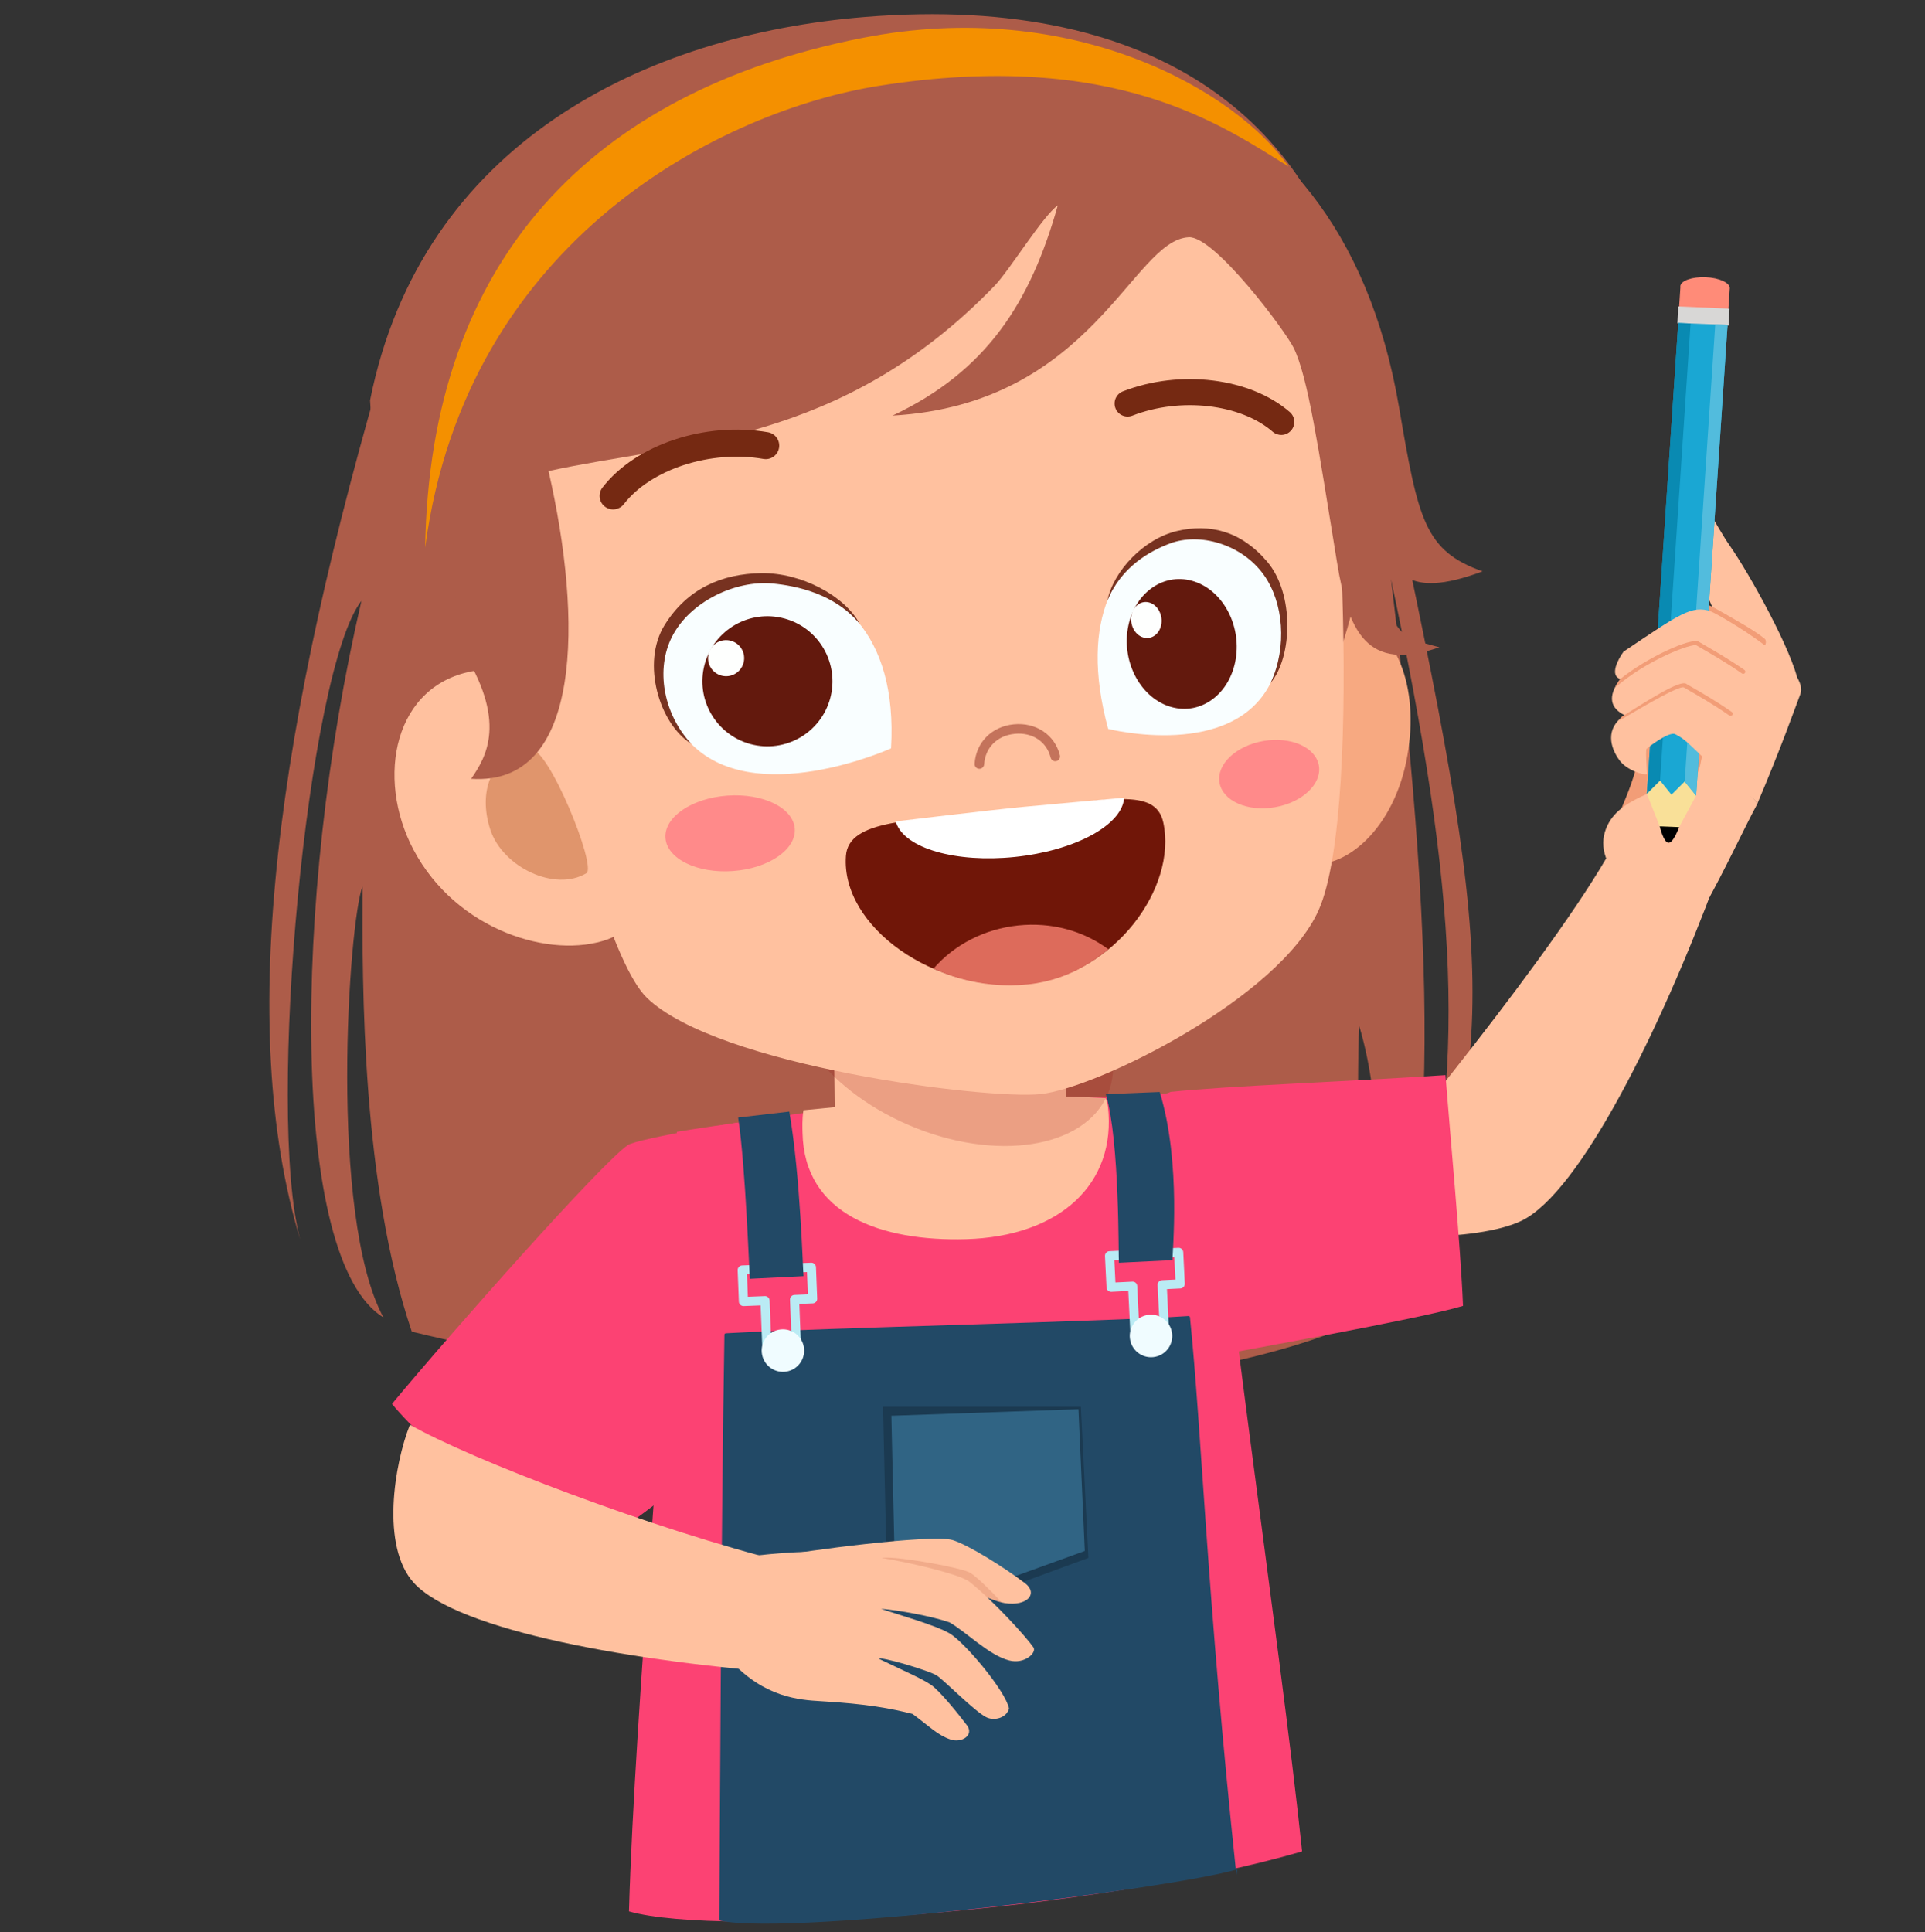 <?xml version="1.0" encoding="UTF-8" standalone="no"?>
<!DOCTYPE svg PUBLIC "-//W3C//DTD SVG 1.1//EN" "http://www.w3.org/Graphics/SVG/1.1/DTD/svg11.dtd">
<svg xmlns="http://www.w3.org/2000/svg" xmlns:xlink="http://www.w3.org/1999/xlink" version="1.1" width="1340.34pt" height="1345.29pt" viewBox="0 0 1340.34 1345.29">
<rect x="0" y="0" width="1340.34" height="1345.29" fill="#333333" stroke="none"/>
<g enable-background="new">
<g>
<g id="Layer-1" data-name="background">
<clipPath id="cp0">
<path transform="matrix(1,0,0,-1,0,1345.29)" d="M 0 1345.285 L 1340.34 1345.285 L 1340.34 0 L 0 0 Z "/>
</clipPath>
<g clip-path="url(#cp0)">
<path transform="matrix(1,0,0,-1,983.214,892.169)" d="M 0 0 C 68.068 178.871 50.26 255.255 -29.903 629.58 L -712.64 650.704 C -791.022 386.533 -819.144 178.907 -774.27 29.318 C -797.903 118.474 -769.181 425.428 -731.531 473.855 C -780.253 264.469 -780.849 14.359 -716.229 -25.132 C -754.464 45.752 -740.439 250.489 -730.75 275.166 C -731.128 204.64 -731.177 67.677 -696.484 -35.007 C -416.234 -102.858 -170.35 -80.715 -49.632 -33.545 C -34.109 -9.875 -39.25 143.284 -36.8 177.707 C -18.851 118.474 -21.486 29.177 -29.214 -31.184 C 18.666 29.109 18.517 215.526 -14.701 488.939 C 31.711 270.452 39.467 146.378 0 0 " fill="#ad5c49"/>
<path transform="matrix(1,0,0,-1,272.947,977.477)" d="M 0 0 C 42.795 51.602 146.563 168.404 164.262 180.249 C 170.898 184.689 248.031 198.347 309.798 205.426 C 303.267 179.52 266.431 36.345 232.774 -26.482 C 199.745 -61.36 147.796 -95.432 130.005 -107.709 C 100.835 -90.207 25.285 -31.353 0 0 " fill="#fc4273"/>
<path transform="matrix(1,0,0,-1,1194.953,612.338)" d="M 0 0 C 2.188 5.886 -73.326 20.269 -76.493 14.846 C -123.792 -66.187 -251.359 -218.008 -268.45 -238.62 C -249.067 -251.738 -166.341 -252.648 -135.508 -237.612 C -94.715 -217.722 -39.032 -104.989 0 0 " fill="#ffc19f"/>
<path transform="matrix(1,0,0,-1,1006.452,748.539)" d="M 0 0 C 3.086 -39.439 10.584 -119.763 12.22 -160.701 C -17.586 -169.802 -149.553 -193.165 -155.149 -194.499 C -231.267 -176.147 -275.238 -66.561 -278.566 -64.503 C -232.556 -35.136 -206.828 -17.59 -191.324 -11.684 C -149.67 -7.369 -73.161 -4.823 0 0 " fill="#fc4273"/>
<path transform="matrix(1,0,0,-1,906.624,1289.076)" d="M 0 0 C -143.86 -41.884 -404.34 -60.155 -468.678 -41.723 C -464.677 99.538 -441.084 350.297 -435.331 501.062 C -302.877 522.685 -200.829 520.719 -63.056 529.691 C -60.494 445.455 -14.984 143.86 0 0 " fill="#fc4273"/>
<path transform="matrix(1,0,0,-1,861.357,1301.572)" d="M 0 0 C -43.927 -13.184 -306.135 -46.199 -359.459 -35.84 C -360.031 -35.729 -360.512 -35.369 -360.51 -34.786 C -360.425 -16.164 -359.206 245.299 -356.966 372.231 C -356.956 372.782 -356.528 373.227 -355.978 373.257 C -286.917 377.085 -92.015 381.334 -33.902 385.262 C -33.336 385.3 -32.846 384.888 -32.788 384.323 C -24.489 303.25 -21.057 190.36 -.457 -4.053 C -.403 -4.558 .487 .146 0 0 " fill="#224966"/>
<path transform="matrix(1,0,0,-1,537.17,938.993)" d="M 0 0 L 14.194 .56 L 12.872 34.076 C 12.804 35.813 14.198 37.32 15.934 37.388 L 25.326 37.755 L 24.713 53.314 L -17.074 51.671 L -16.462 36.111 L -4.629 36.578 C -2.893 36.647 -1.386 35.253 -1.318 33.516 Z M 17.63 -5.685 L -2.933 -6.495 C -4.674 -6.563 -6.176 -5.173 -6.245 -3.437 L -7.566 30.08 L -19.399 29.612 C -21.136 29.544 -22.642 30.938 -22.711 32.674 L -23.573 54.604 C -23.642 56.34 -22.252 57.847 -20.511 57.915 L 27.65 59.813 C 29.387 59.878 30.894 58.488 30.962 56.751 L 31.824 34.822 C 31.893 33.081 30.503 31.579 28.762 31.51 L 19.371 31.139 L 20.692 -2.377 C 20.757 -4.113 19.367 -5.62 17.63 -5.685 " fill="#baebf4"/>
<path transform="matrix(1,0,0,-1,530.623,943.268)" d="M 0 0 C 1.608 -8.018 9.404 -13.219 17.413 -11.615 C 25.418 -10.012 30.608 -2.208 28.996 5.814 C 27.388 13.831 19.593 19.033 11.583 17.429 C 3.578 15.826 -1.612 8.021 0 0 " fill="#f0fcff"/>
<path transform="matrix(1,0,0,-1,793.465,928.876)" d="M 0 0 L 14.186 .693 L 12.554 34.193 C 12.465 35.93 13.843 37.449 15.58 37.533 L 24.971 37.993 L 24.21 53.544 L -17.562 51.505 L -16.805 35.954 L -4.976 36.53 C -3.235 36.615 -1.72 35.237 -1.636 33.5 Z M 17.683 -5.524 L -2.873 -6.527 C -4.609 -6.611 -6.128 -5.234 -6.213 -3.497 L -7.848 30.007 L -19.677 29.427 C -21.414 29.342 -22.932 30.72 -23.017 32.457 L -24.089 54.378 C -24.173 56.115 -22.796 57.633 -21.059 57.718 L 27.086 60.067 C 28.823 60.152 30.342 58.774 30.426 57.037 L 31.494 35.116 C 31.578 33.379 30.201 31.865 28.464 31.776 L 19.077 31.321 L 20.713 -2.18 C 20.797 -3.92 19.419 -5.435 17.683 -5.524 " fill="#baebf4"/>
<path transform="matrix(1,0,0,-1,779.082,879.212)" d="M 0 0 C -.443 3.533 .709 84.103 -9.117 117.422 L 28.416 118.905 C 43.73 68.951 36.901 5.572 37.368 1.825 Z " fill="#224966"/>
<path transform="matrix(1,0,0,-1,522.114,890.38)" d="M 0 0 C -.459 3.896 -2.973 78.35 -8.171 112.285 L 27.457 116.443 C 35.221 71.408 36.88 5.975 37.368 1.841 Z " fill="#224966"/>
<path transform="matrix(1,0,0,-1,786.958,933.211)" d="M 0 0 C 1.684 -8.005 9.528 -13.134 17.522 -11.454 C 25.515 -9.774 30.628 -1.922 28.94 6.084 C 27.256 14.089 19.411 19.214 11.418 17.534 C 3.429 15.854 -1.684 8.001 0 0 " fill="#f0fcff"/>
<g opacity=".21">
<clipPath id="cp1">
<path transform="matrix(1,0,0,-1,0,1345.29)" d="M 614.831 235.464 L 757.845 235.464 L 757.845 365.774 L 614.831 365.774 Z "/>
</clipPath>
<g clip-path="url(#cp1)">
<path transform="matrix(1,0,0,-1,617.458,1094.315)" d="M 0 0 L 71.997 -15.511 L 140.387 9.625 L 135.121 114.799 L -2.627 114.799 Z "/>
</g>
</g>
<path transform="matrix(1,0,0,-1,622.966,1087.063)" d="M 0 0 L 66.888 -16.518 L 132.365 7.208 L 127.942 105.879 L -2.333 101.331 Z " fill="#306484"/>
<path transform="matrix(1,0,0,-1,558.781,788.667)" d="M 0 0 C -.06 3.211 -.395 9.009 .649 15.664 C 30.152 18.726 64.47 21.663 100.872 23.468 C 144.702 25.636 178.122 25.97 211.082 24.097 C 211.686 22.159 212.4 20.269 212.637 18.207 C 218.826 -35.555 179.109 -72.331 113.756 -74.12 C 54.845 -75.731 1.108 -57.142 0 0 " fill="#ffc19f"/>
<path transform="matrix(1,0,0,-1,579.913,657.965)" d="M 0 0 L 1.507 -131.85 C 1.829 -160.197 38.125 -182.779 82.572 -182.271 C 127.023 -181.764 162.796 -158.36 162.469 -130.013 L 160.967 1.837 Z " fill="#ffc19f"/>
<g opacity=".19">
<clipPath id="cp2">
<path transform="matrix(1,0,0,-1,0,1345.29)" d="M 549.013 547.385 L 775.071 547.385 L 775.071 712.836 L 549.013 712.836 Z "/>
</clipPath>
<g clip-path="url(#cp2)">
<path transform="matrix(1,0,0,-1,771.189,762.02)" d="M 0 0 C -16.156 -37.654 -78.124 -47.207 -138.405 -21.337 C -198.685 4.533 -234.454 56.026 -218.294 93.68 C -202.138 131.334 -140.169 140.887 -79.889 115.017 C -19.609 89.147 16.16 37.654 0 0 " fill="#960c0c"/>
</g>
</g>
<path transform="matrix(1,0,0,-1,554.253,1165.332)" d="M 0 0 C 6.261 -.447 -1.148 76.066 -7.244 77.58 C -98.301 100.211 -227.548 149.561 -268.816 173.368 C -279.71 146.072 -289.206 88.66 -266.117 63.294 C -235.566 29.733 -111.729 7.965 0 0 " fill="#ffc19f"/>
<path transform="matrix(1,0,0,-1,543.153,1083.288)" d="M 0 0 C 12.578 2.836 105.585 15.479 120.218 10.975 C 131.125 7.619 155.902 -7.88 170.519 -18.976 C 179.838 -26.051 172.433 -35.378 156.285 -32.856 C 145.415 -31.16 115.702 -15.306 106.838 -13.811 C 98.357 -12.381 32.977 -8.767 26.103 -12.357 C 23.291 -5.769 -2.591 -12.03 0 0 " fill="#ffc19f"/>
<g opacity=".14">
<clipPath id="cp3">
<path transform="matrix(1,0,0,-1,0,1345.29)" d="M 614.049 229.259 L 697.782 229.259 L 697.782 260.807 L 614.049 260.807 Z "/>
</clipPath>
<g clip-path="url(#cp3)">
<path transform="matrix(1,0,0,-1,615.254,1084.541)" d="M 0 0 C 11.66 .81 55.063 -7.127 60.45 -10.596 C 65.353 -13.751 76.142 -24.387 82.528 -31.49 C 73.374 -28.231 44.262 -17.461 36.675 -13.916 C 31.587 -11.539 -8.614 -.596 0 0 " fill="#991d05"/>
</g>
</g>
<path transform="matrix(1,0,0,-1,514.774,1084.436)" d="M 0 0 C -18.021 -3.727 -25.277 -37.735 -5.693 -72.162 C 17.55 -97.443 42.07 -99.183 56.32 -100.005 C 89.135 -101.891 105.706 -105.146 120.589 -108.889 C 132.732 -117.914 137.978 -123.53 146.873 -126.644 C 154.794 -129.42 163.674 -123.683 158.469 -116.79 C 152.272 -108.587 139.513 -92.741 133.373 -88.583 C 126.814 -84.144 115.142 -79.196 97.467 -70.655 C 96.738 -68.278 132.744 -78.793 137.736 -82.314 C 143.562 -86.424 163.581 -106.806 171.74 -111.085 C 177.469 -114.09 186.276 -111.617 187.795 -105.054 C 185.289 -92.814 156.958 -58.999 146.366 -52.799 C 136.378 -46.957 110.489 -39.793 98.64 -35.692 C 110.613 -36.566 134.408 -40.934 146.33 -45.14 C 157.578 -51.461 173.791 -68.092 187.964 -71.678 C 198.822 -74.426 207.234 -66.146 204.793 -62.565 C 200.148 -55.752 177.892 -31.014 160.378 -16.962 C 152.647 -10.761 107.314 -1.048 93.906 .443 C 80.232 1.966 62.476 7.985 0 0 " fill="#ffc19f"/>
<path transform="matrix(1,0,0,-1,979.104,530.394)" d="M 0 0 C -10.391 -50.204 -46.405 -78.197 -72.967 -69.986 C -99.526 -61.775 -103.893 -19.033 -98.325 29.87 C -92.749 78.769 -66.686 111.883 -40.14 103.547 C -3.856 92.149 9.766 47.187 0 0 " fill="#f7a981"/>
<path transform="matrix(1,0,0,-1,257.669,278.745)" d="M 0 0 C 14.395 -282.841 209.289 -414.824 408.349 -392.959 C 607.413 -371.098 733.38 -182.779 686.778 55.607 C 660.905 187.964 553.812 284.001 344.157 266.89 C 192.275 254.493 35.889 179.516 0 0 " fill="#ad5c49"/>
<path transform="matrix(1,0,0,-1,351.22,254.229)" d="M 0 0 C -13.706 -42.13 52.904 -395.674 99.224 -440.524 C 148.36 -488.101 336.486 -511.586 373.527 -507.516 C 413.204 -503.157 539.687 -440.657 566.923 -379.446 C 599.138 -307.006 579.88 -.185 563.099 35.91 C 506.38 157.824 395.767 149.992 251.702 134.166 C 116.927 119.364 35.563 109.308 0 0 " fill="#ffc19f"/>
<path transform="matrix(1,0,0,-1,463.337,583.443)" d="M 0 0 C 1.039 -14.504 22.038 -24.818 46.904 -23.037 C 71.759 -21.256 91.081 -8.058 90.042 6.446 C 89.002 20.95 68 31.264 43.141 29.484 C 18.275 27.703 -1.035 14.504 0 0 " fill="#ff8a8a"/>
<path transform="matrix(1,0,0,-1,588.994,595.908)" d="M 0 0 C 1.865 25.664 46.655 24.395 105.215 30.898 C 108.277 31.24 120.202 32.473 123.272 32.771 C 181.921 38.424 215.594 48.331 221.009 23.174 C 230.799 -22.288 186.792 -82.605 127.293 -88.97 L 126.262 -89.079 C 62.255 -95.775 -3.586 -49.439 0 0 " fill="#701608"/>
<path transform="matrix(1,0,0,-1,649.975,674.407)" d="M 0 0 C 14.605 16.805 35.68 27.638 58.971 30.056 C 81.956 32.441 104.187 26.494 121.765 13.457 C 111.778 5.177 100.328 -1.801 87.758 -6.112 C 80.957 -8.445 73.709 -10.117 66.352 -10.906 L 65.325 -11.011 C 49.463 -12.671 33.492 -11.011 18.485 -6.857 L 17.336 -6.503 C 11.333 -4.782 5.608 -2.474 0 0 " fill="#dd6b5b"/>
<path transform="matrix(1,0,0,-1,706.61,596.665)" d="M 0 0 C 40.95 4.246 73.62 21.482 76.001 40.116 L 76.134 41.256 C 76.134 41.256 27.513 36.933 5.516 34.834 C -17.55 32.634 -82.983 24.749 -82.983 24.749 L -82.621 23.666 C -76.432 5.918 -40.918 -4.247 0 0 " fill="#ffffff"/>
<path transform="matrix(1,0,0,-1,849.116,544.938)" d="M 0 0 C 2.196 -12.743 19.46 -20.406 38.565 -17.115 C 57.662 -13.827 71.372 -.834 69.18 11.909 C 66.984 24.653 49.717 32.316 30.62 29.028 C 11.515 25.741 -2.192 12.743 0 0 " fill="#ff8a8a"/>
<path transform="matrix(1,0,0,-1,682.251,535.281)" d="M 0 0 C 1.591 .161 2.877 1.446 2.985 3.094 C 3.739 14.786 12.087 23.13 24.254 24.347 C 36.486 25.571 46.546 18.92 49.29 7.8 C 49.733 6.023 51.546 4.927 53.314 5.37 C 55.099 5.81 56.187 7.611 55.748 9.395 C 52.235 23.638 39.008 32.505 23.589 30.966 C 8.259 29.431 -2.691 18.404 -3.654 3.525 C -3.771 1.692 -2.381 .113 -.552 -.008 Z " fill="#c4735b"/>
<path transform="matrix(1,0,0,-1,287.91,591.625)" d="M 0 0 C 29.773 -56.227 95.976 -76.634 135.48 -62.319 C 166.228 -51.175 160.016 2.925 141.366 52.15 C 121.282 105.162 85.441 131.318 43.093 124.65 C -13.743 115.702 -26.498 50.043 0 0 " fill="#ffc19f"/>
<path transform="matrix(1,0,0,-1,341.462,577.855)" d="M 0 0 C 8.59 -25.882 44.934 -43.307 66.852 -30.112 C 74.229 -25.668 40.329 57.851 27.924 56.26 C -.278 52.642 -8.59 25.886 0 0 " fill="#e0956c"/>
<path transform="matrix(1,0,0,-1,311.318,264.749)" d="M 0 0 C 28.525 61.517 53.77 132.535 118.828 170.769 C 297.836 275.959 442.748 234.127 498.121 209.454 C 576.717 174.427 641.304 107.503 662.867 -19.161 C 676.162 -97.282 680.699 -118.804 720.968 -133.058 C 666.283 -153.541 659.261 -131.995 648.75 -108.603 C 652.919 -180.18 664.651 -178.657 690.892 -185.918 C 640.236 -203.588 627.469 -175.12 619.564 -126.491 C 606.353 -45.204 599.291 2.337 589.472 22.473 C 583.787 34.125 534.574 100.38 516.461 99.574 C 476.989 97.814 449.698 -16.559 310.1 -24.629 C 375.981 6.378 406.298 54.543 425.23 121.802 C 414.787 114.409 391.5 76.473 381.363 65.949 C 274.618 -44.87 162.224 -43.162 70.619 -63.234 C 94.357 -166.599 94.393 -282.748 16.736 -277.506 C 26.957 -262.588 42.839 -237.512 8.924 -185.289 C 4.565 -152.441 2.776 -69.019 0 0 " fill="#ad5c49"/>
<path transform="matrix(1,0,0,-1,428.632,354.516)" d="M 0 0 C 2.208 .411 4.271 1.603 5.737 3.513 C 24.516 27.815 66.243 41.373 102.886 34.983 C 107.97 34.072 112.87 37.501 113.784 42.65 C 114.679 47.771 111.25 52.646 106.117 53.548 C 62.4 61.142 13.892 44.938 -9.178 15.008 C -12.353 10.886 -11.591 4.976 -7.47 1.801 C -5.266 .093 -2.542 -.475 0 0 " fill="#752912"/>
<path transform="matrix(1,0,0,-1,892.257,302.846)" d="M 0 0 C 2.494 .04 4.96 1.092 6.712 3.13 C 10 6.914 9.593 12.639 5.81 15.926 C -21.708 39.794 -70.59 45.837 -110.416 30.346 C -115.09 28.513 -117.398 23.255 -115.577 18.594 C -113.748 13.904 -108.478 11.599 -103.825 13.428 C -70.449 26.458 -28.428 21.647 -6.084 2.228 C -4.335 .705 -2.164 -.032 0 0 " fill="#752912"/>
<path transform="matrix(1,0,0,-1,771.576,507.494)" d="M 0 0 C 0 0 88.12 -22.473 114.03 33.835 C 145.604 102.455 79.672 146.426 41.973 132.152 C 7.087 118.941 -21.212 78.281 0 0 " fill="#f9feff"/>
<path transform="matrix(1,0,0,-1,882.27,390.99)" d="M 0 0 C -18.38 21.567 -40.261 26.542 -62.734 21.277 C -85.707 15.894 -106.987 -6.366 -111.266 -27.34 C -101.432 -3.151 -80.812 7.619 -67.77 12.55 C -47.005 20.443 -17.578 12.191 -2.236 -9.351 C 11.41 -28.517 14.073 -59.265 2.482 -84.446 C 17.566 -66.521 19.153 -22.473 0 0 " fill="#773220"/>
<path transform="matrix(1,0,0,-1,785.653,435.667)" d="M 0 0 C -5.016 -23.948 7.562 -49.036 28.098 -56.038 C 48.637 -63.036 69.349 -49.298 74.369 -25.346 C 79.385 -1.398 66.807 23.69 46.272 30.688 C 25.733 37.686 5.02 23.948 0 0 " fill="#63190d"/>
<path transform="matrix(1,0,0,-1,787.877,428.173)" d="M 0 0 C -1.394 -6.644 2.099 -13.606 7.796 -15.547 C 13.493 -17.49 19.242 -13.674 20.632 -7.03 C 22.026 -.387 18.533 6.575 12.836 8.517 C 7.139 10.459 1.39 6.644 0 0 " fill="#fefffe"/>
<path transform="matrix(1,0,0,-1,620.387,521.071)" d="M 0 0 C 0 0 -96.416 -43.524 -140.637 4.786 C -194.523 63.657 -129.235 122.603 -81.964 118.023 C -38.218 113.78 4.823 81.255 0 0 " fill="#f9feff"/>
<path transform="matrix(1,0,0,-1,462.761,435.167)" d="M 0 0 C 15.854 25.471 39.946 35.692 67.307 36.111 C 95.275 36.538 125.545 20.157 135.794 .838 C 118.297 21.913 91.698 27.292 75.344 28.875 C 49.298 31.425 17.292 16.164 4.951 -8.533 C -6.019 -30.511 -1.35 -61.03 18.428 -82.637 C -3.566 -68.938 -16.523 -26.546 0 0 " fill="#773220"/>
<path transform="matrix(1,0,0,-1,490.616,462.543)" d="M 0 0 C -6.523 -24.149 7.764 -49.012 31.909 -55.534 C 56.058 -62.057 80.92 -47.771 87.443 -23.621 C 93.966 .524 79.68 25.386 55.53 31.909 C 31.385 38.432 6.523 24.145 0 0 " fill="#63190d"/>
<path transform="matrix(1,0,0,-1,493.428,454.969)" d="M 0 0 C -1.809 -6.7 2.155 -13.598 8.855 -15.411 C 15.556 -17.22 22.453 -13.255 24.262 -6.555 C 26.071 .145 22.107 7.042 15.41 8.852 C 8.71 10.66 1.813 6.696 0 0 " fill="#fefffe"/>
<path transform="matrix(1,0,0,-1,296.024,381.317)" d="M 0 0 C 3.207 200.595 116.33 317.651 303.98 354.813 C 452.151 384.156 565.823 316.74 601.16 265.408 C 556.399 292.857 481.107 347.541 316.192 321.615 C 209.519 304.847 28.641 216.694 0 0 " fill="#f49000"/>
<path transform="matrix(1,0,0,-1,1219.996,532.292)" d="M 0 0 C -22.655 -31.973 -52.186 -63.548 -63.451 -64.825 C -83.144 -67.061 -95.199 -79.41 -93.188 -37.275 C -92.842 -30.084 -70.445 3.046 -77.085 52.642 C -74.16 53.431 -71.243 54.245 -68.141 54.6 C -34.632 58.403 -4.38 34.004 0 0 " fill="#f29d77"/>
<path transform="matrix(1,0,0,-1,1187.443,629.823)" d="M 0 0 C 12.103 21.132 28.166 55.53 35.922 69.676 C 35.39 77.754 2.937 89.671 -9.375 93.458 C -30.958 76.714 -62.283 75.461 -69.938 50.704 C -78.273 23.754 -41.598 -6.889 0 0 " fill="#ffc19f"/>
<path transform="matrix(1,0,0,-1,1240.044,508.711)" d="M 0 0 C -9.851 -11.784 -28.154 16.14 -33.919 38.71 C -40.801 65.647 -48.343 94.506 -56.497 100.622 C -77.846 116.645 -69.14 167.082 -61.686 164.5 C -53.069 161.515 -45.708 143.244 -35.462 128.558 C -21.982 109.244 8.179 55.252 12.3 32.646 C 12.977 28.923 10.552 12.627 0 0 " fill="#ffc19f"/>
<path transform="matrix(1,0,0,-1,1194.191,423.495)" d="M 0 0 C 13.493 -7.611 27.763 -15.608 34.471 -21.188 C 36.409 -22.799 35.237 -28.085 31.305 -27.034 C 22.981 -24.798 10.955 -22.05 .169 -15.801 C -3.783 -8.114 -7.913 -1.74 -11.595 2.623 C -9.315 3.312 -5.794 3.267 0 0 " fill="#f29d77"/>
<path transform="matrix(1,0,0,-1,1187.6,193.022)" d="M 0 0 C -9.472 .379 -17.365 -2.45 -17.614 -6.289 L -17.566 -7.067 L -19.367 -34.487 L 14.959 -35.853 L 16.813 -7.631 C 16.913 -3.836 9.383 -.371 0 0 " fill="#ff8b78"/>
<path transform="matrix(1,0,0,-1,1167.939,225.064)" d="M 0 0 L 35.72 -1.535 L 36.292 10.157 L .576 11.688 Z " fill="#d8d7d6"/>
<path transform="matrix(1,0,0,-1,1166.299,581.106)" d="M 0 0 L 14.689 27.102 L 15.842 44.942 L -18.307 49.032 L -19.637 28.468 L -8.719 .842 C -5.882 .564 -2.909 .423 0 0 " fill="#f9e098"/>
<path transform="matrix(1,0,0,-1,1169.127,575.888)" d="M 0 0 L -13.489 .536 C -13.489 .536 -10.858 -10.705 -7.397 -10.898 C -3.884 -11.092 0 0 0 0 "/>
<path transform="matrix(1,0,0,-1,1168.551,224.887)" d="M 0 0 L -21.889 -327.751 L -12.691 -318.565 L -4.726 -328.432 L 4.472 -319.25 L 12.437 -329.117 L 34.326 -1.366 Z " fill="#1aa7d3"/>
<path transform="matrix(1,0,0,-1,1168.551,224.887)" d="M 0 0 L -21.889 -327.751 L -12.691 -318.565 L 8.582 -.342 Z " fill="#098ab2"/>
<path transform="matrix(1,0,0,-1,1173.023,544.137)" d="M 0 0 L 7.965 -9.867 L 29.854 317.884 L 21.269 318.223 Z " fill="#52bcdd"/>
<path transform="matrix(1,0,0,-1,1146.348,521.53)" d="M 0 0 C 1.213 1.269 15.781 12.429 20.036 10.37 C 26.309 7.333 30.193 3.098 38.738 -5.06 C 37.767 -9.363 37.658 -12.115 35.857 -16.337 C 43.73 -22.397 76.485 -30.539 77.016 -38.617 C 93.805 .923 102.842 26.792 107.165 38.134 C 114.538 57.504 49.85 93.994 45.087 95.739 C 31.828 100.585 22.969 93.942 -15.882 67.831 C -19.54 62.819 -25.93 51.175 -18.11 48.79 C -27.546 36.373 -24.886 28.347 -15.181 23.597 C -28.863 14.363 -25.354 1.072 -18.605 -8.005 C -13.763 -14.52 -2.554 -18.303 .455 -17.413 C .133 -9.826 -.56 -3.811 0 0 " fill="#ffc19f"/>
<path transform="matrix(1,0,0,-1,1187.092,449.304)" d="M 0 0 C 6.035 -3.485 17.268 -9.972 27.505 -17.131 C 28.19 -17.618 28.367 -18.549 27.88 -19.226 C 27.401 -19.899 26.47 -20.064 25.797 -19.597 C 15.656 -12.502 4.496 -6.064 -1.503 -2.591 C -3.533 -1.422 -5.024 -.568 -5.745 -.105 C -8.356 1.857 -40.378 -10.072 -62.428 -29.391 C -62.182 -28.271 -60.01 -24.794 -59.217 -23.714 C -40.382 -8.4 -9.343 5.745 -4.142 2.433 C -3.433 1.982 -1.986 1.148 0 0 " fill="#f29d77"/>
<path transform="matrix(1,0,0,-1,1178.124,478.466)" d="M 0 0 C 6.064 -3.497 17.348 -10 27.695 -17.232 C 28.376 -17.719 28.549 -18.642 28.061 -19.331 C 27.582 -20.003 26.651 -20.169 25.97 -19.701 C 15.737 -12.53 4.52 -6.063 -1.495 -2.599 C -3.445 -1.475 -4.863 -.653 -5.576 -.201 C -9.226 2.127 -50.611 -23.593 -51.026 -23.408 C -50.152 -22.308 -50.007 -21.768 -48.935 -20.555 C -32.271 -10.205 -8.227 5.524 -3.964 2.329 C -3.312 1.841 -1.89 1.1 0 0 " fill="#f29d77"/>
</g>
</g>
</g>
</g>
</svg>
